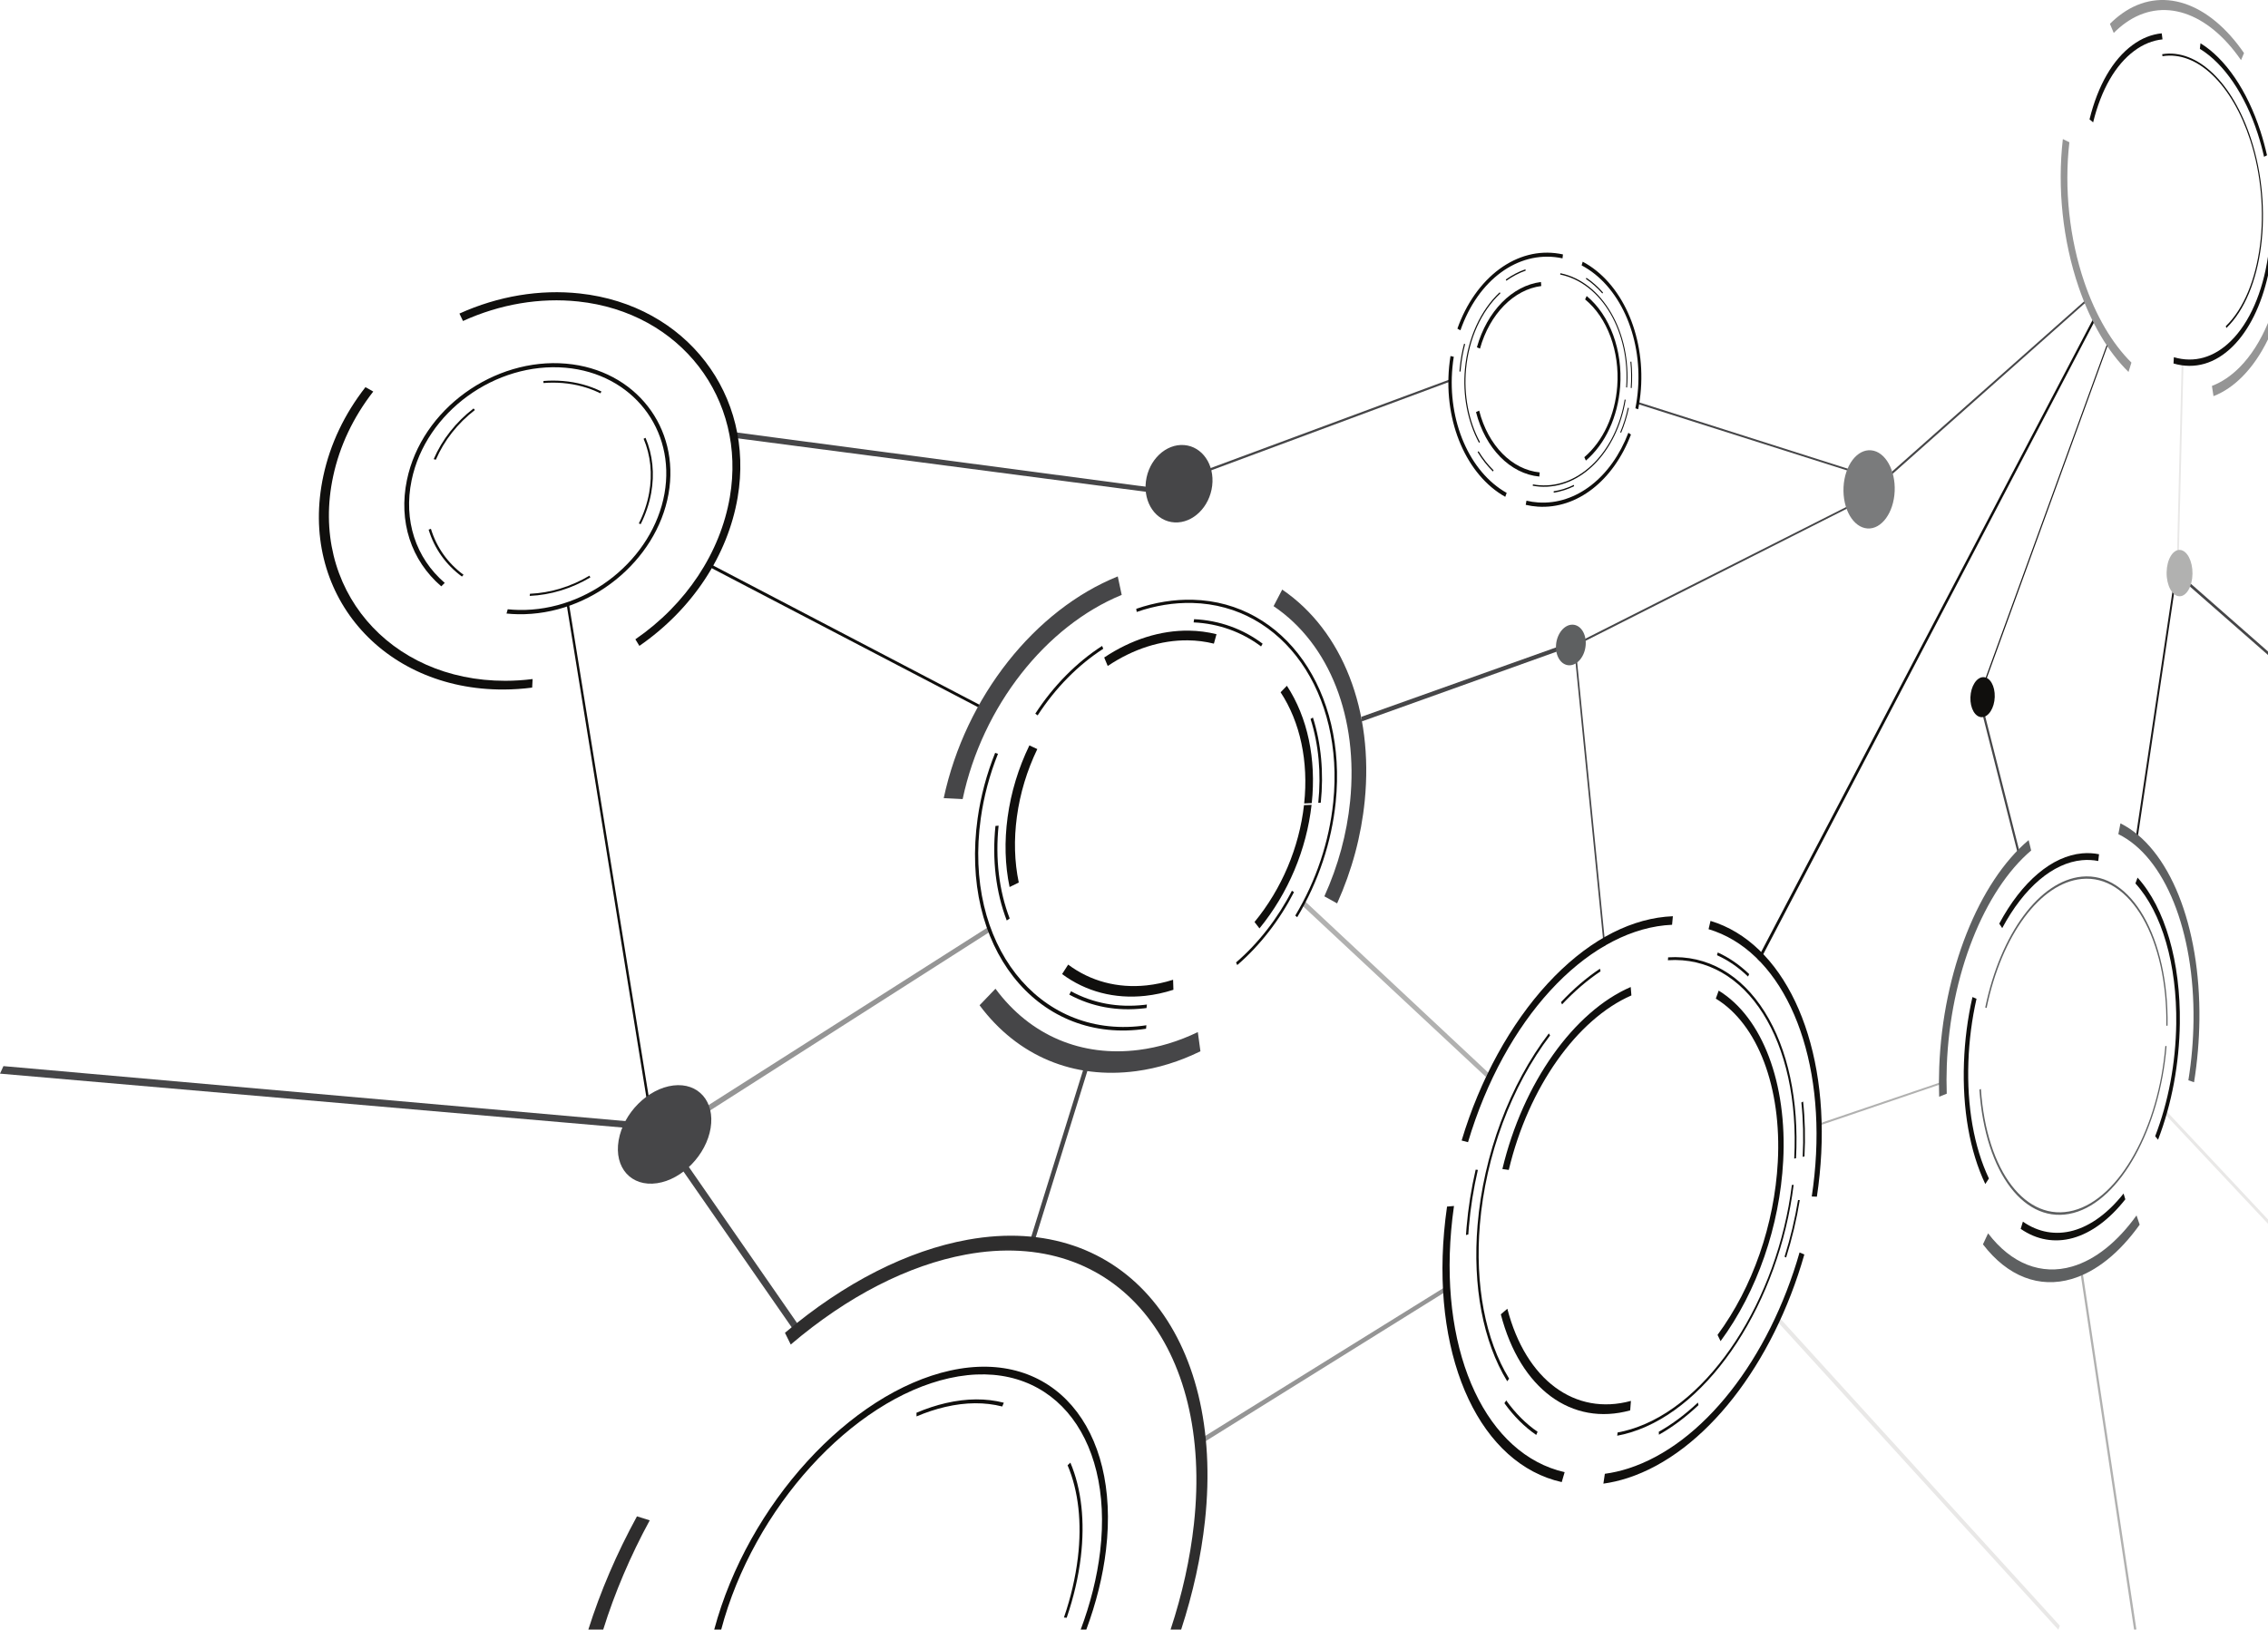 <?xml version="1.0" encoding="UTF-8" standalone="no"?>
<!-- Created with Inkscape (http://www.inkscape.org/) -->

<svg
   xmlns:dc="http://purl.org/dc/elements/1.1/"
   xmlns:cc="http://creativecommons.org/ns#"
   xmlns:rdf="http://www.w3.org/1999/02/22-rdf-syntax-ns#"
   xmlns:svg="http://www.w3.org/2000/svg"
   xmlns="http://www.w3.org/2000/svg"
   xmlns:sodipodi="http://sodipodi.sourceforge.net/DTD/sodipodi-0.dtd"
   xmlns:inkscape="http://www.inkscape.org/namespaces/inkscape"
   version="1.1"
   width="460.515"
   height="330.931"
   id="svg2"
   xml:space="preserve"
   inkscape:version="0.48.5 r10040"
   sodipodi:docname="NetworkBackground.svg"><sodipodi:namedview
     pagecolor="#ffffff"
     bordercolor="#666666"
     borderopacity="1"
     objecttolerance="10"
     gridtolerance="10"
     guidetolerance="10"
     inkscape:pageopacity="0"
     inkscape:pageshadow="2"
     inkscape:window-width="1920"
     inkscape:window-height="1178"
     id="namedview69"
     showgrid="false"
     fit-margin-top="0"
     fit-margin-left="0"
     fit-margin-right="0"
     fit-margin-bottom="0"
     inkscape:zoom="1.4782611"
     inkscape:cx="182.56981"
     inkscape:cy="30.539414"
     inkscape:window-x="-8"
     inkscape:window-y="-8"
     inkscape:window-maximized="1"
     inkscape:current-layer="svg2" /><defs
     id="defs6" /><g
     id="g3939"
     transform="matrix(1,0,0,-1,-14.486,319.886)"><path
       style="fill:#464648;fill-opacity:1;fill-rule:nonzero;stroke:none"
       id="path16"
       inkscape:connector-curvature="0"
       d="m 164.073,232.056 -0.26,-1.127 86.459,-11.319 0.175,0.994 -86.374,11.453" /><path
       style="fill:#100f0d;fill-opacity:1;fill-rule:nonzero;stroke:none"
       id="path18"
       inkscape:connector-curvature="0"
       d="m 158.723,205.339 -0.326,-0.526 55.479,-28.961 0.269,0.506 -55.421,28.981" /><path
       style="fill:#100f0d;fill-opacity:1;fill-rule:nonzero;stroke:none"
       id="path20"
       inkscape:connector-curvature="0"
       d="m 130.02,197.225 -0.472,-0.14 17.054,-105.409 0.464,0.215 -17.046,105.334" /><path
       style="fill:#959595;fill-opacity:1;fill-rule:nonzero;stroke:none"
       id="path22"
       inkscape:connector-curvature="0"
       d="m 215.205,131.661 -60.065,-38.242 0.375,-1.06 60.016,38.334 -0.326,0.969" /><path
       style="fill:#464648;fill-opacity:1;fill-rule:nonzero;stroke:none"
       id="path24"
       inkscape:connector-curvature="0"
       d="m 235.362,105.636 -11.649,-37.449 0.922,-0.091 11.606,37.4 -0.88,0.14" /><path
       style="fill:#464648;fill-opacity:1;fill-rule:nonzero;stroke:none"
       id="path26"
       inkscape:connector-curvature="0"
       d="m 152.512,85.562 -1.069,-0.961 24.52,-35.307 1,0.999 -24.451,35.27" /><path
       style="fill:#b1b1b0;fill-opacity:1;fill-rule:nonzero;stroke:none"
       id="path28"
       inkscape:connector-curvature="0"
       d="m 279.491,136.835 -0.557,-0.865 37.255,-34.775 0.484,0.859 -37.181,34.781" /><path
       style="fill:#464648;fill-opacity:1;fill-rule:nonzero;stroke:none"
       id="path30"
       inkscape:connector-curvature="0"
       d="m 331.873,188.917 -40.964,-14.599 0.109,-0.931 40.96,14.672 -0.105,0.858" /><path
       style="fill:#464648;fill-opacity:1;fill-rule:nonzero;stroke:none"
       id="path32"
       inkscape:connector-curvature="0"
       d="m 308.945,242.859 -51.347,-19.027 0.099,-0.468 51.336,19.071 -0.087,0.424" /><path
       style="fill:#464648;fill-opacity:1;fill-rule:nonzero;stroke:none"
       id="path34"
       inkscape:connector-curvature="0"
       d="m 390.88,217.69 -55.516,-28.025 0.085,-0.41 55.506,28.073 -0.075,0.362" /><path
       style="fill:#464648;fill-opacity:1;fill-rule:nonzero;stroke:none"
       id="path36"
       inkscape:connector-curvature="0"
       d="m 347.055,238.255 -0.074,-0.401 44.233,-14.035 0.054,0.371 -44.212,14.065" /><path
       style="fill:#464648;fill-opacity:1;fill-rule:nonzero;stroke:none"
       id="path38"
       inkscape:connector-curvature="0"
       d="m 437.756,258.764 -40.873,-36.221 0.156,-0.422 40.85,36.261 -0.134,0.383" /><path
       style="fill:#464648;fill-opacity:1;fill-rule:nonzero;stroke:none"
       id="path40"
       inkscape:connector-curvature="0"
       d="m 334.512,187.54 -0.32,-0.102 5.939,-59.721 0.319,0.144 -5.938,59.68" /><path
       style="fill:#1b1919;fill-opacity:1;fill-rule:nonzero;stroke:none"
       id="path42"
       inkscape:connector-curvature="0"
       d="m 455.763,200.857 -7.713,-51.67 0.381,-0.133 7.691,51.633 -0.36,0.17" /><path
       style="fill:#e9e8e7;fill-opacity:1;fill-rule:nonzero;stroke:none"
       id="path44"
       inkscape:connector-curvature="0"
       d="m 457.487,246.469 -0.984,-40.203 0.369,-0.034 0.975,40.165 -0.36,0.071" /><path
       style="fill:#1b1919;fill-opacity:1;fill-rule:nonzero;stroke:none"
       id="path46"
       inkscape:connector-curvature="0"
       d="m 442.668,250.975 -25.631,-70.476 0.193,-0.176 25.606,70.468 -0.168,0.185" /><path
       style="fill:#100f0d;fill-opacity:1;fill-rule:nonzero;stroke:none"
       id="path48"
       inkscape:connector-curvature="0"
       d="m 439.752,255.6 -68.388,-130.416 0.42,-0.471 68.27,130.436 -0.302,0.451" /><path
       style="fill:#464648;fill-opacity:1;fill-rule:nonzero;stroke:none"
       id="path50"
       inkscape:connector-curvature="0"
       d="m 417.166,176.059 -0.379,-0.296 7.489,-29.547 0.37,0.321 -7.48,29.523" /><path
       style="fill:#959595;fill-opacity:1;fill-rule:nonzero;stroke:none"
       id="path52"
       inkscape:connector-curvature="0"
       d="m 308.111,58.649 -50.375,-31.276 0.131,-1.042 50.369,31.374 -0.125,0.945" /><path
       style="fill:#464648;fill-opacity:1;fill-rule:nonzero;stroke:none"
       id="path54"
       inkscape:connector-curvature="0"
       d="m 15.183,103.382 -0.697,-1.529 128.825,-11.154 0.465,1.311 -128.593,11.371" /><path
       style="fill:#e9e8e7;fill-opacity:1;fill-rule:nonzero;stroke:none"
       id="path56"
       inkscape:connector-curvature="0"
       d="m 432.396,-11.045 -56.971,62.496 0.361,0.85 56.947,-62.559 -0.286,-0.787 -0.051,0" /><path
       style="fill:#b1b1b0;fill-opacity:1;fill-rule:nonzero;stroke:none"
       id="path58"
       inkscape:connector-curvature="0"
       d="m 408.743,100.172 -24.675,-8.379 0.002,-0.427 24.679,8.402 -0.006,0.404" /><path
       style="fill:#e9e8e7;fill-opacity:1;fill-rule:nonzero;stroke:none"
       id="path60"
       inkscape:connector-curvature="0"
       d="m 475.001,71.364 -21.05,22.411 0.23,0.665 20.82,-22.203 0,-0.874" /><path
       style="fill:#b1b1b0;fill-opacity:1;fill-rule:nonzero;stroke:none"
       id="path62"
       inkscape:connector-curvature="0"
       d="m 447.808,-11.045 -10.967,73.005 0.434,0.129 10.999,-73.084 -0.122,-0.05 -0.343,0" /><path
       style="fill:#464648;fill-opacity:1;fill-rule:nonzero;stroke:none"
       id="path64"
       inkscape:connector-curvature="0"
       d="m 475.001,186.874 -16.746,14.68 0.16,0.591 16.586,-14.564 0,-0.708" /><path
       style="fill:#100f0d;fill-opacity:1;fill-rule:nonzero;stroke:none"
       id="path66"
       inkscape:connector-curvature="0"
       d="m 256.943,194.142 -0.091,-0.654 c 5.037,-0.228 9.761,-1.923 13.69,-4.88 l 0.32,0.556 c -3.995,3.011 -8.796,4.741 -13.919,4.978 z m -18.674,-5.429 c -5.179,-3.333 -9.883,-8.082 -13.569,-13.756 l 0.48,-0.35 c 3.618,5.575 8.235,10.248 13.321,13.526 l -0.233,0.58 z m 42.803,-14.535 -0.48,-0.306 c 1.649,-5.162 2.191,-11.035 1.567,-17.019 l 0.509,0.024 c 0.632,6.082 0.081,12.051 -1.596,17.301 z m -63.822,-21.965 -0.637,-0.06 c -0.704,-6.827 0.09,-13.484 2.294,-19.201 l 0.596,0.412 c -2.163,5.611 -2.941,12.146 -2.252,18.849 z m 59.556,-13.219 c -2.882,-5.606 -6.793,-10.644 -11.34,-14.56 l 0.241,-0.536 c 4.624,3.989 8.598,9.115 11.525,14.816 l -0.426,0.28 z m -44.845,-20.419 -0.359,-0.676 c 4.585,-2.476 9.68,-3.404 15.114,-2.791 0.191,0.021 0.381,0.045 0.573,0.07 l 0.075,0.709 c -0.186,-0.026 -0.375,-0.049 -0.562,-0.07 -5.336,-0.596 -10.34,0.323 -14.84,2.759" /><path
       style="fill:#100f0d;fill-opacity:1;fill-rule:nonzero;stroke:none"
       id="path68"
       inkscape:connector-curvature="0"
       d="m 255.918,191.816 c -5.759,0.085 -11.716,-1.779 -17.227,-5.455 l 0.719,-1.721 c 5.199,3.487 10.826,5.269 16.273,5.206 1.81,-0.021 3.587,-0.247 5.282,-0.67 l 0.532,1.916 c -1.79,0.451 -3.666,0.694 -5.579,0.724 z m 19.869,-11.193 -1.275,-1.325 c 3.995,-6.088 5.685,-14.069 4.785,-22.576 l 1.541,0.07 c 0.941,8.979 -0.843,17.4 -5.051,23.831 z m -52.286,-12.111 c -2.239,-4.62 -3.73,-9.527 -4.419,-14.568 -0.674,-4.93 -0.54,-9.713 0.399,-14.197 l 1.865,0.914 c -0.884,4.223 -1.011,8.725 -0.381,13.37 0.644,4.75 2.044,9.375 4.144,13.732 l -1.607,0.749 z m 55.76,-12.129 c -0.975,-8.588 -4.51,-16.995 -10.047,-23.736 l 1.006,-1.299 c 5.838,7.136 9.556,16.021 10.579,25.089 l -1.538,-0.054 z m -47.886,-32.389 -1.232,-1.92 c 4.834,-3.581 10.689,-5.096 16.879,-4.423 1.91,0.207 3.836,0.623 5.724,1.232 l -0.064,2.034 c -1.784,-0.569 -3.601,-0.954 -5.405,-1.145 -5.838,-0.614 -11.35,0.831 -15.901,4.221" /><path
       style="fill:#464648;fill-opacity:1;fill-rule:nonzero;stroke:none"
       id="path70"
       inkscape:connector-curvature="0"
       d="m 241.446,202.827 c -16.746,-6.742 -30.913,-24.379 -35.34,-45.024 l 3.844,-0.195 c 4.011,18.92 16.938,35.169 32.297,41.465 l -0.801,3.754 z m 33.394,-2.674 -1.755,-3.364 c 11.406,-7.696 17.249,-22.711 15.54,-39.638 -0.667,-6.606 -2.417,-13.085 -5.23,-19.289 l 2.594,-1.436 c 3.021,6.72 4.899,13.727 5.607,20.863 1.816,18.267 -4.474,34.489 -16.756,42.864 z m -58.224,-81.055 -3.23,-3.36 c 7.744,-10.389 19.148,-15.069 31.801,-13.377 4.418,0.591 8.807,1.955 13.047,4.034 l -0.53,3.896 c -3.902,-1.885 -7.941,-3.109 -12.001,-3.624 -11.598,-1.469 -22.02,2.886 -29.087,12.431" /><path
       style="fill:#100f0d;fill-opacity:1;fill-rule:nonzero;stroke:none"
       id="path72"
       inkscape:connector-curvature="0"
       d="m 256.671,198.089 c -3.784,0.096 -7.645,-0.519 -11.475,-1.841 l 0.099,-0.636 c 3.77,1.306 7.571,1.916 11.297,1.825 18.479,-0.453 30.875,-18.381 28.609,-40.44 -0.823,-8.012 -3.47,-15.963 -7.714,-23.044 l 0.396,-0.33 c 4.304,7.194 6.989,15.264 7.821,23.396 2.294,22.385 -10.28,40.589 -29.034,41.07 z M 216.55,166.995 c -1.726,-4.296 -2.928,-8.786 -3.562,-13.331 -3.627,-25.964 11.869,-45.386 33.216,-42.828 0.329,0.04 0.657,0.084 0.985,0.134 l 0.07,0.709 c -0.323,-0.048 -0.645,-0.091 -0.97,-0.13 -20.992,-2.491 -36.219,16.617 -32.66,42.145 0.623,4.47 1.802,8.885 3.498,13.111 l -0.576,0.19" /><path
       style="fill:#100f0d;fill-opacity:1;fill-rule:nonzero;stroke:none"
       id="path74"
       inkscape:connector-curvature="0"
       d="m 345.602,119.447 c -11.492,-4.964 -21.866,-19.398 -26.059,-36.964 l 1.298,-0.182 c 3.993,16.804 13.899,30.642 24.899,35.436 l -0.138,1.71 z m 17.863,-0.733 -0.586,-1.624 c 8.541,-5.19 13.404,-18.095 12.586,-33.191 -0.686,-12.66 -5.075,-25.402 -12.234,-35.102 l 0.616,-1.27 c 7.45,10.133 12.009,23.416 12.715,36.602 0.843,15.715 -4.214,29.156 -13.098,34.585 z m -42.914,-64.605 -1.325,-1.133 c 3.946,-15.196 14.436,-22.784 26.27,-19.505 l 0.146,1.924 c -11.312,-3.092 -21.324,4.19 -25.091,18.714" /><path
       style="fill:#100f0d;fill-opacity:1;fill-rule:nonzero;stroke:none"
       id="path76"
       inkscape:connector-curvature="0"
       d="m 353.203,125.47 -0.052,-0.585 c 16.016,1.045 26.904,-16.456 25.652,-40.284 l 0.361,0.075 c 0.611,11.694 -1.63,22.18 -6.355,29.715 -4.78,7.617 -11.691,11.586 -19.606,11.079 z m -24.227,-15.447 c -7.916,-10.373 -13.271,-24.608 -14.47,-38.905 -1.04,-12.394 1.111,-23.735 6.02,-31.738 l 0.385,0.529 c -4.839,7.896 -6.96,19.082 -5.938,31.308 1.18,14.102 6.456,28.15 14.262,38.394 l -0.26,0.412 z m 49.352,-30.77 c -2.902,-23.227 -16.605,-44.704 -32.675,-49.61 -0.906,-0.276 -1.82,-0.5 -2.715,-0.664 l -0.08,-0.654 c 0.909,0.168 1.834,0.394 2.751,0.675 16.277,4.99 30.141,26.751 33.075,50.265 l -0.356,-0.013" /><path
       style="fill:#100f0d;fill-opacity:1;fill-rule:nonzero;stroke:none"
       id="path78"
       inkscape:connector-curvature="0"
       d="m 363.28,126.459 -0.164,-0.551 c 2.265,-1.026 4.385,-2.485 6.306,-4.335 l 0.235,0.495 c -1.942,1.873 -4.086,3.351 -6.378,4.391 z m -23.921,-3.296 c -2.723,-1.814 -5.386,-4.095 -7.914,-6.787 l 0.214,-0.464 c 2.495,2.661 5.125,4.919 7.814,6.714 l -0.114,0.537 z m 41.249,-26.973 -0.354,-0.199 c 0.372,-3.525 0.463,-7.232 0.268,-11.031 l 0.357,0.075 c 0.198,3.84 0.106,7.59 -0.271,11.155 z m -66.49,-13.835 c -0.894,-3.86 -1.518,-7.801 -1.849,-11.706 -0.045,-0.526 -0.084,-1.05 -0.119,-1.57 l 0.474,0.117 c 0.034,0.514 0.072,1.031 0.116,1.551 0.326,3.855 0.941,7.746 1.824,11.556 l -0.446,0.051 z m 65.459,-6.162 c -0.632,-3.87 -1.554,-7.744 -2.741,-11.52 l 0.321,-0.158 c 1.2,3.82 2.131,7.737 2.77,11.654 l -0.35,0.024 z M 320.325,35.486 319.953,34.93 c 1.891,-2.636 4.066,-4.808 6.459,-6.447 l 0.286,0.634 c -2.361,1.623 -4.508,3.765 -6.374,6.37 z m 38.915,-0.431 c -2.54,-2.397 -5.21,-4.394 -7.938,-5.928 l 0.029,-0.605 c 2.761,1.555 5.464,3.579 8.034,6.009 l -0.125,0.524" /><path
       style="fill:#100f0d;fill-opacity:1;fill-rule:nonzero;stroke:none"
       id="path80"
       inkscape:connector-curvature="0"
       d="m 352.64,133.715 c -8.13,-0.809 -16.4,-5.435 -23.901,-13.566 -7.505,-8.136 -13.758,-19.459 -17.469,-31.876 l 1.294,-0.34 c 7.445,25.003 23.759,42.376 39.959,44.044 0.494,0.051 0.99,0.087 1.475,0.107 l 0.163,1.736 c -0.5,-0.019 -1.011,-0.054 -1.52,-0.105 z m 9.164,-0.843 -0.396,-1.683 c 14.258,-4.242 22.975,-22.758 21.823,-45.661 -0.144,-2.851 -0.436,-5.751 -0.869,-8.621 l 1.04,-0.041 c 0.445,2.958 0.745,5.947 0.891,8.885 1.175,23.601 -7.801,42.703 -22.489,47.121 z m -53.498,-58.017 c -0.249,-1.714 -0.45,-3.451 -0.599,-5.162 -2.304,-26.438 7.593,-47.153 23.887,-50.788 l 0.589,2.019 c -15.71,3.562 -25.246,23.567 -23.04,49.07 0.142,1.651 0.335,3.329 0.574,4.984 l -1.411,-0.122 z m 71.578,-9.319 c -6.174,-21.579 -19.616,-38.996 -34.765,-43.858 -1.595,-0.511 -3.201,-0.877 -4.771,-1.087 l -0.296,-1.999 c 1.625,0.223 3.285,0.609 4.938,1.145 15.656,5.081 29.517,23.116 35.867,45.395 l -0.973,0.404" /><path
       style="fill:#100f0d;fill-opacity:1;fill-rule:nonzero;stroke:none"
       id="path82"
       inkscape:connector-curvature="0"
       d="m 327.376,262.619 c -5.814,-0.733 -10.956,-5.912 -13.006,-13.26 l 0.626,-0.271 c 1.959,7.035 6.878,12.002 12.445,12.713 l -0.065,0.819 z m 9.284,-2.845 -0.319,-0.689 c 4.521,-3.712 7.06,-10.607 6.521,-17.659 -0.448,-5.871 -2.864,-11.107 -6.68,-14.384 l 0.315,-0.694 c 3.978,3.422 6.494,8.886 6.959,15.01 0.559,7.349 -2.086,14.536 -6.796,18.415 z m -21.832,-23.276 -0.636,-0.296 c 1.881,-7.393 6.968,-12.534 12.852,-13.095 l 0.079,0.845 c -5.63,0.546 -10.495,5.473 -12.295,12.546" /><path
       style="fill:#100f0d;fill-opacity:1;fill-rule:nonzero;stroke:none"
       id="path84"
       inkscape:connector-curvature="0"
       d="m 331.313,264.402 -0.031,-0.269 c 8.454,-1.73 14.232,-11.72 13.389,-22.915 l 0.196,-0.022 c 0.412,5.478 -0.735,10.846 -3.243,15.16 -2.52,4.334 -6.168,7.195 -10.311,8.046 z m -12.307,-3.866 c -3.889,-3.639 -6.48,-9.305 -7.059,-15.527 -0.5,-5.359 0.517,-10.723 2.855,-15.057 l 0.186,0.171 c -2.308,4.28 -3.311,9.571 -2.819,14.859 0.571,6.143 3.127,11.736 6.964,15.329 l -0.128,0.226 z m 25.372,-21.78 c -1.712,-10.464 -9.05,-18.015 -17.27,-17.409 -0.455,0.033 -0.912,0.092 -1.361,0.175 l -0.041,-0.281 c 0.454,-0.083 0.917,-0.142 1.379,-0.176 8.326,-0.61 15.755,7.041 17.486,17.637 l -0.193,0.054" /><path
       style="fill:#100f0d;fill-opacity:1;fill-rule:nonzero;stroke:none"
       id="path86"
       inkscape:connector-curvature="0"
       d="m 336.601,263.481 -0.089,-0.24 c 1.196,-0.806 2.317,-1.8 3.335,-2.959 l 0.129,0.204 c -1.029,1.173 -2.163,2.179 -3.375,2.995 z m -12.384,1.715 c -1.375,-0.477 -2.714,-1.176 -3.978,-2.078 l 0.105,-0.244 c 1.248,0.891 2.57,1.583 3.929,2.056 l -0.056,0.265 z m 21.514,-18.738 -0.194,-0.041 c 0.179,-1.744 0.203,-3.529 0.069,-5.308 l 0.195,-0.024 c 0.135,1.8 0.111,3.607 -0.07,5.372 z m -33.965,3.627 c -0.427,-1.596 -0.725,-3.264 -0.884,-4.956 -0.021,-0.226 -0.04,-0.454 -0.056,-0.681 l 0.225,-0.016 c 0.015,0.221 0.034,0.449 0.055,0.672 0.156,1.67 0.45,3.317 0.873,4.895 l -0.212,0.086 z m 33.266,-12.99 c -0.367,-1.729 -0.891,-3.405 -1.555,-4.984 l 0.171,-0.129 c 0.672,1.597 1.202,3.294 1.574,5.044 l -0.19,0.069 z m -30.33,-8.838 -0.179,-0.184 c 0.904,-1.481 1.948,-2.805 3.101,-3.936 l 0.138,0.233 c -1.136,1.117 -2.167,2.426 -3.06,3.888 z m 19.344,-6.844 c -1.317,-0.646 -2.692,-1.084 -4.088,-1.295 l 0.013,-0.28 c 1.411,0.216 2.804,0.659 4.138,1.314 l -0.062,0.261" /><path
       style="fill:#100f0d;fill-opacity:1;fill-rule:nonzero;stroke:none"
       id="path88"
       inkscape:connector-curvature="0"
       d="m 331.053,268.371 c -4.191,0.694 -8.393,-0.384 -12.148,-3.152 -3.691,-2.726 -6.72,-7.011 -8.495,-12.075 l 0.616,-0.336 c 3.592,10.271 11.679,16.114 19.959,14.758 0.256,-0.043 0.514,-0.091 0.767,-0.146 l 0.091,0.8 c -0.26,0.058 -0.526,0.109 -0.791,0.152 z m 4.799,-1.631 -0.217,-0.748 c 7.612,-4.02 12.252,-14.24 11.453,-25.055 -0.099,-1.336 -0.279,-2.672 -0.536,-3.966 l 0.569,-0.194 c 0.264,1.335 0.449,2.711 0.551,4.093 0.821,11.161 -3.964,21.711 -11.819,25.87 z m -26.844,-19.156 c -0.116,-0.725 -0.211,-1.466 -0.281,-2.204 -1.073,-11.3 3.575,-21.991 11.399,-26.387 l 0.29,0.795 c -7.558,4.259 -12.045,14.594 -11.012,25.515 0.068,0.713 0.159,1.43 0.27,2.13 l -0.665,0.151 z m 36.117,-15.586 c -3.45,-9.045 -10.589,-14.665 -18.311,-14.149 -0.799,0.054 -1.6,0.175 -2.381,0.359 l -0.151,-0.844 c 0.806,-0.188 1.636,-0.312 2.461,-0.366 7.981,-0.521 15.349,5.298 18.907,14.643 l -0.525,0.357" /><path
       style="fill:#100f0d;fill-opacity:1;fill-rule:nonzero;stroke:none"
       id="path90"
       inkscape:connector-curvature="0"
       d="m 471.572,291.617 c -3.717,11.422 -10.887,18.41 -18.054,17.265 l 0.059,-0.41 c 7.066,1.137 14.141,-5.749 17.808,-17.016 4.527,-13.912 2.425,-30.681 -4.955,-37.814 l 0.122,-0.37 c 7.48,7.24 9.607,24.241 5.02,38.345" /><path
       style="fill:#100f0d;fill-opacity:1;fill-rule:nonzero;stroke:none"
       id="path92"
       inkscape:connector-curvature="0"
       d="m 475.001,267.777 0,-3.825 c -1.37,-6.065 -3.842,-11.146 -7.197,-14.447 -3.53,-3.474 -7.674,-4.69 -11.991,-3.434 l 0.074,1.274 c 4.155,-1.22 8.146,-0.065 11.551,3.27 3.822,3.743 6.463,9.884 7.564,17.163" /><path
       style="fill:#100f0d;fill-opacity:1;fill-rule:nonzero;stroke:none"
       id="path94"
       inkscape:connector-curvature="0"
       d="m 439.496,295.036 -0.734,0.611 c 1.711,6.947 4.741,12.151 8.713,15.081 1.874,1.383 3.875,2.184 5.946,2.39 l 0.16,-1.228 c -1.994,-0.207 -3.92,-0.985 -5.723,-2.322 -3.815,-2.833 -6.724,-7.849 -8.363,-14.533" /><path
       style="fill:#100f0d;fill-opacity:1;fill-rule:nonzero;stroke:none"
       id="path96"
       inkscape:connector-curvature="0"
       d="m 472.907,292.764 c -2.575,7.93 -6.825,14.195 -11.741,17.205 l 0.128,1.133 c 5.096,-3.135 9.5,-9.639 12.168,-17.863 0.514,-1.585 0.965,-3.232 1.34,-4.893 l -0.601,-0.305 c -0.361,1.604 -0.796,3.192 -1.292,4.723" /><path
       style="fill:#959595;fill-opacity:1;fill-rule:nonzero;stroke:none"
       id="path98"
       inkscape:connector-curvature="0"
       d="m 447.271,246.25 -0.593,-1.9 c -4.141,4.062 -7.656,10.023 -10.117,17.211 -3.228,9.419 -4.369,20.164 -3.212,30.082 l 1.323,-0.646 c -1.085,-9.38 -0.001,-19.536 3.045,-28.445 2.325,-6.8 5.644,-12.445 9.555,-16.302" /><path
       style="fill:#959595;fill-opacity:1;fill-rule:nonzero;stroke:none"
       id="path100"
       inkscape:connector-curvature="0"
       d="m 475.001,254.304 0,-3.335 c -1.431,-2.947 -3.165,-5.504 -5.179,-7.539 -1.815,-1.835 -3.795,-3.183 -5.888,-3.995 l -0.319,2.075 c 1.988,0.76 3.869,2.027 5.596,3.757 2.34,2.346 4.281,5.433 5.789,9.036" /><path
       style="fill:#959595;fill-opacity:1;fill-rule:nonzero;stroke:none"
       id="path102"
       inkscape:connector-curvature="0"
       d="m 445.995,315.184 c -0.799,-0.576 -1.577,-1.245 -2.315,-1.99 l -0.777,1.849 c 0.78,0.781 1.604,1.482 2.447,2.084 7.978,5.695 17.65,2.362 24.78,-8.018 l -0.604,-1.436 c -6.786,9.845 -15.974,12.963 -23.531,7.511" /><path
       style="fill:#5e6061;fill-opacity:1;fill-rule:nonzero;stroke:none"
       id="path104"
       inkscape:connector-curvature="0"
       d="m 437.16,141.855 c -8.463,-0.848 -16.419,-11.399 -19.575,-26.571 l 0.276,-0.101 c 3.106,14.953 10.945,25.361 19.286,26.206 9.946,1.006 17.477,-12.266 17.211,-29.824 l 0.246,0.045 c 0.268,17.795 -7.364,31.254 -17.445,30.245 z m 16.999,-34.395 c -1.345,-16.454 -9.209,-30.904 -18.637,-33.394 -9.598,-2.535 -17.681,7.855 -18.816,24.675 l -0.297,-0.144 c 1.153,-17.075 9.36,-27.615 19.101,-25.03 9.564,2.538 17.534,17.2 18.895,33.883 l -0.245,0.01" /><path
       style="fill:#100f0d;fill-opacity:1;fill-rule:nonzero;stroke:none"
       id="path106"
       inkscape:connector-curvature="0"
       d="m 437.273,146.589 c -6.081,-0.537 -12.235,-5.674 -16.841,-14.27 l 0.604,-0.912 c 4.426,8.286 10.346,13.252 16.204,13.791 1.116,0.102 2.225,0.048 3.297,-0.164 l 0.156,1.375 c -1.113,0.221 -2.264,0.284 -3.42,0.18 z m 11.242,-4.925 -0.432,-1.184 c 5.391,-5.924 8.455,-16.516 8.285,-28.55 -0.113,-7.914 -1.577,-15.774 -4.276,-22.786 l 0.586,-0.716 c 2.794,7.279 4.308,15.432 4.421,23.634 0.171,12.471 -3.002,23.45 -8.584,29.602 z m -33.523,-24.255 c -0.981,-4.315 -1.564,-8.794 -1.724,-13.299 -0.338,-9.443 1.167,-18.015 4.332,-24.677 l 0.733,1.127 c -3.039,6.406 -4.485,14.643 -4.164,23.714 0.152,4.331 0.708,8.635 1.647,12.783 l -0.825,0.352 z m 30.681,-39.905 c -3.094,-3.921 -6.638,-6.54 -10.252,-7.53 -3.54,-0.97 -7.069,-0.351 -10.188,1.823 l -0.446,-1.464 c 3.245,-2.252 6.918,-2.884 10.598,-1.863 3.755,1.042 7.435,3.777 10.645,7.86 l -0.356,1.174" /><path
       style="fill:#5e6061;fill-opacity:1;fill-rule:nonzero;stroke:none"
       id="path108"
       inkscape:connector-curvature="0"
       d="m 445.043,152.68 -0.429,-2.188 c 9.485,-4.671 15.488,-19.736 15.261,-37.925 -0.049,-4.024 -0.399,-8.079 -1.042,-12.062 l 1.153,-0.398 c 0.671,4.188 1.036,8.451 1.086,12.676 0.225,19.102 -6.074,34.943 -16.029,39.896 z m -18.646,-3.401 c -10.105,-8.509 -17.406,-26.628 -18.15,-46.079 -0.077,-2.025 -0.083,-4.054 -0.016,-6.03 l 1.539,0.608 c -0.064,1.867 -0.06,3.786 0.011,5.701 0.689,18.396 7.572,35.575 17.13,43.689 l -0.514,2.111 z m -8.23,-79.856 -1.045,-2.234 c 5.008,-6.545 11.459,-8.992 18.062,-7.027 4.931,1.469 9.686,5.308 13.759,11.023 l -0.639,1.879 c -3.871,-5.399 -8.383,-9.012 -13.059,-10.376 -6.251,-1.823 -12.349,0.529 -17.079,6.736" /><path
       style="fill:#100f0d;fill-opacity:1;fill-rule:nonzero;stroke:none"
       id="path110"
       inkscape:connector-curvature="0"
       d="m 206.436,34.172 c -1.926,-0.446 -3.894,-1.095 -5.85,-1.929 l -0.007,0.748 c 1.994,0.849 4,1.506 5.963,1.96 4.237,0.978 8.193,0.996 11.771,0.072 l -0.325,-0.766 c -3.511,0.902 -7.394,0.879 -11.551,-0.085" /><path
       style="fill:#100f0d;fill-opacity:1;fill-rule:nonzero;stroke:none"
       id="path112"
       inkscape:connector-curvature="0"
       d="m 231.077,-8.646 -0.559,0.05 c 1.397,4.074 2.345,8.144 2.821,12.11 0.854,7.116 0.135,13.602 -2.081,18.81 l 0.568,0.531 c 2.255,-5.308 2.987,-11.915 2.12,-19.164 -0.482,-4.039 -1.446,-8.188 -2.869,-12.338" /><path
       style="fill:#100f0d;fill-opacity:1;fill-rule:nonzero;stroke:none"
       id="path114"
       inkscape:connector-curvature="0"
       d="m 235.063,-11.045 -1.14,0 c 1.964,5.244 3.326,10.605 3.947,15.883 2.83,24.011 -10.439,39.679 -30.649,35.169 -19.714,-4.399 -39.778,-26.411 -46.294,-51.051 l -1.419,0 c 6.824,25.451 27.576,48.108 47.922,52.6 20.861,4.606 34.541,-11.591 31.635,-36.369 -0.632,-5.39 -2.013,-10.867 -4.004,-16.231" /><path
       style="fill:#2e2d2d;fill-opacity:1;fill-rule:nonzero;stroke:none"
       id="path116"
       inkscape:connector-curvature="0"
       d="m 133.947,-11.045 c 2.459,7.771 5.764,15.471 9.875,22.995 l 2.592,-0.812 c -3.944,-7.263 -7.106,-14.689 -9.444,-22.183 l -3.023,0" /><path
       style="fill:#2e2d2d;fill-opacity:1;fill-rule:nonzero;stroke:none"
       id="path118"
       inkscape:connector-curvature="0"
       d="m 254.318,-11.045 -2.146,0 c 2.368,7.192 3.974,14.409 4.741,21.444 3.938,36.111 -15.742,60.366 -46.306,54.712 -11.662,-2.156 -23.956,-8.395 -35.561,-18.27 l -1.176,2.379 c 12.145,10.265 24.985,16.719 37.144,18.911 31.777,5.729 52.193,-19.559 48.14,-57.078 -0.784,-7.246 -2.421,-14.682 -4.835,-22.099" /><path
       style="fill:#100f0d;fill-opacity:1;fill-rule:nonzero;stroke:none"
       id="path120"
       inkscape:connector-curvature="0"
       d="m 128.783,242.515 c -1.301,0.106 -2.629,0.11 -3.949,0.002 l -0.005,-0.416 c 1.294,0.104 2.597,0.104 3.874,0 2.766,-0.228 5.349,-0.934 7.684,-2.09 l 0.229,0.369 c -2.38,1.183 -5.014,1.901 -7.833,2.135 z m -18.146,-5.577 c -3.584,-2.766 -6.391,-6.329 -8.093,-10.297 l 0.442,-0.113 c 1.667,3.889 4.415,7.381 7.927,10.095 l -0.276,0.315 z m 34.925,-5.961 -0.394,-0.189 c 1.429,-3.365 1.819,-7.159 1.129,-10.989 -0.384,-2.129 -1.089,-4.219 -2.096,-6.215 l 0.376,-0.141 c 1.028,2.034 1.745,4.165 2.135,6.335 0.703,3.902 0.305,7.769 -1.15,11.199 z m -43.579,-18.481 -0.464,-0.174 c 1.163,-3.839 3.508,-7.136 6.763,-9.524 l 0.327,0.361 c -3.189,2.342 -5.486,5.574 -6.625,9.336 z m 32.188,-9.518 c -3.722,-2.215 -7.897,-3.491 -12.08,-3.676 l -0.052,-0.431 c 4.267,0.19 8.525,1.495 12.318,3.755 l -0.186,0.352" /><path
       style="fill:#100f0d;fill-opacity:1;fill-rule:nonzero;stroke:none"
       id="path122"
       inkscape:connector-curvature="0"
       d="m 129.459,246.034 c -14.627,1.285 -29.367,-9.214 -32.351,-23.65 -1.731,-8.379 0.832,-16.284 6.977,-21.569 l 0.708,0.693 c -5.927,5.107 -8.4,12.738 -6.733,20.826 2.875,13.941 17.102,24.1 31.24,22.875 13.604,-1.18 22.431,-12.56 20.107,-25.573 -2.355,-13.196 -15.401,-23.87 -29.543,-23.616 -0.768,0.015 -1.537,0.061 -2.286,0.139 l -0.247,-0.87 c 0.775,-0.079 1.571,-0.125 2.366,-0.139 14.629,-0.246 28.104,10.804 30.533,24.441 2.394,13.445 -6.719,25.207 -20.772,26.442" /><path
       style="fill:#100f0d;fill-opacity:1;fill-rule:nonzero;stroke:none"
       id="path124"
       inkscape:connector-curvature="0"
       d="m 132.193,260.29 c -8.077,0.874 -16.521,-0.511 -24.421,-4.082 l 0.723,-1.509 c 7.555,3.438 15.642,4.785 23.385,3.965 20.851,-2.205 34.214,-19.804 30.801,-39.725 -1.93,-11.256 -8.83,-21.755 -19.183,-28.883 l 0.815,-1.335 c 10.777,7.454 17.95,18.406 19.95,30.135 3.536,20.74 -10.359,39.087 -32.072,41.434 z M 88.693,241.266 c -4.26,-5.461 -7.148,-11.521 -8.544,-17.991 -5.136,-23.797 11.933,-43.52 36.615,-43.415 1.92,0.008 3.864,0.139 5.777,0.389 l 0.091,1.738 c -1.831,-0.234 -3.692,-0.355 -5.529,-0.356 -23.575,-0.044 -39.848,18.817 -34.968,41.541 1.328,6.18 4.077,11.975 8.138,17.199 l -1.581,0.896" /><path
       style="fill:#7a7b7c;fill-opacity:1;fill-rule:nonzero;stroke:none"
       id="path126"
       inkscape:connector-curvature="0"
       d="m 399.197,220.111 c 0.196,4.324 -1.916,8.043 -4.751,8.326 -2.869,0.287 -5.405,-3.045 -5.63,-7.466 -0.226,-4.442 1.966,-8.214 4.867,-8.404 2.862,-0.186 5.317,3.2 5.514,7.544" /><path
       style="fill:#100f0d;fill-opacity:1;fill-rule:nonzero;stroke:none"
       id="path128"
       inkscape:connector-curvature="0"
       d="m 419.515,178.344 c 0.075,2.23 -0.955,4.031 -2.311,4.029 -1.365,-0.001 -2.544,-1.827 -2.626,-4.081 -0.083,-2.26 0.97,-4.074 2.34,-4.048 1.363,0.029 2.521,1.866 2.598,4.1" /><path
       style="fill:#464648;fill-opacity:1;fill-rule:nonzero;stroke:none"
       id="path130"
       inkscape:connector-curvature="0"
       d="m 260.62,221.249 c 0.511,4.28 -2.019,7.968 -5.691,8.254 -3.717,0.294 -7.213,-3 -7.766,-7.376 -0.556,-4.396 2.074,-8.136 5.835,-8.331 3.715,-0.193 7.109,3.152 7.622,7.454" /><path
       style="fill:#5e6061;fill-opacity:1;fill-rule:nonzero;stroke:none"
       id="path132"
       inkscape:connector-curvature="0"
       d="m 336.457,188.877 c 0.176,2.263 -1.012,4.117 -2.664,4.151 -1.663,0.033 -3.167,-1.792 -3.353,-4.081 -0.185,-2.294 1.029,-4.162 2.7,-4.169 1.66,-0.006 3.141,1.831 3.316,4.099" /><path
       style="fill:#464648;fill-opacity:1;fill-rule:nonzero;stroke:none"
       id="path134"
       inkscape:connector-curvature="0"
       d="m 158.78,90.807 c 0.875,5.391 -2.485,9.252 -7.569,8.644 -5.157,-0.619 -10.161,-5.598 -11.111,-11.141 -0.956,-5.575 2.566,-9.481 7.801,-8.709 5.156,0.762 9.998,5.786 10.879,11.206" /><path
       style="fill:#b1b1b0;fill-opacity:1;fill-rule:nonzero;stroke:none"
       id="path136"
       inkscape:connector-curvature="0"
       d="m 459.668,203.377 c 0.034,2.578 -1.1,4.737 -2.541,4.831 -1.452,0.092 -2.671,-1.942 -2.712,-4.555 -0.041,-2.62 1.116,-4.798 2.576,-4.856 1.45,-0.06 2.644,1.995 2.678,4.58" /></g></svg>